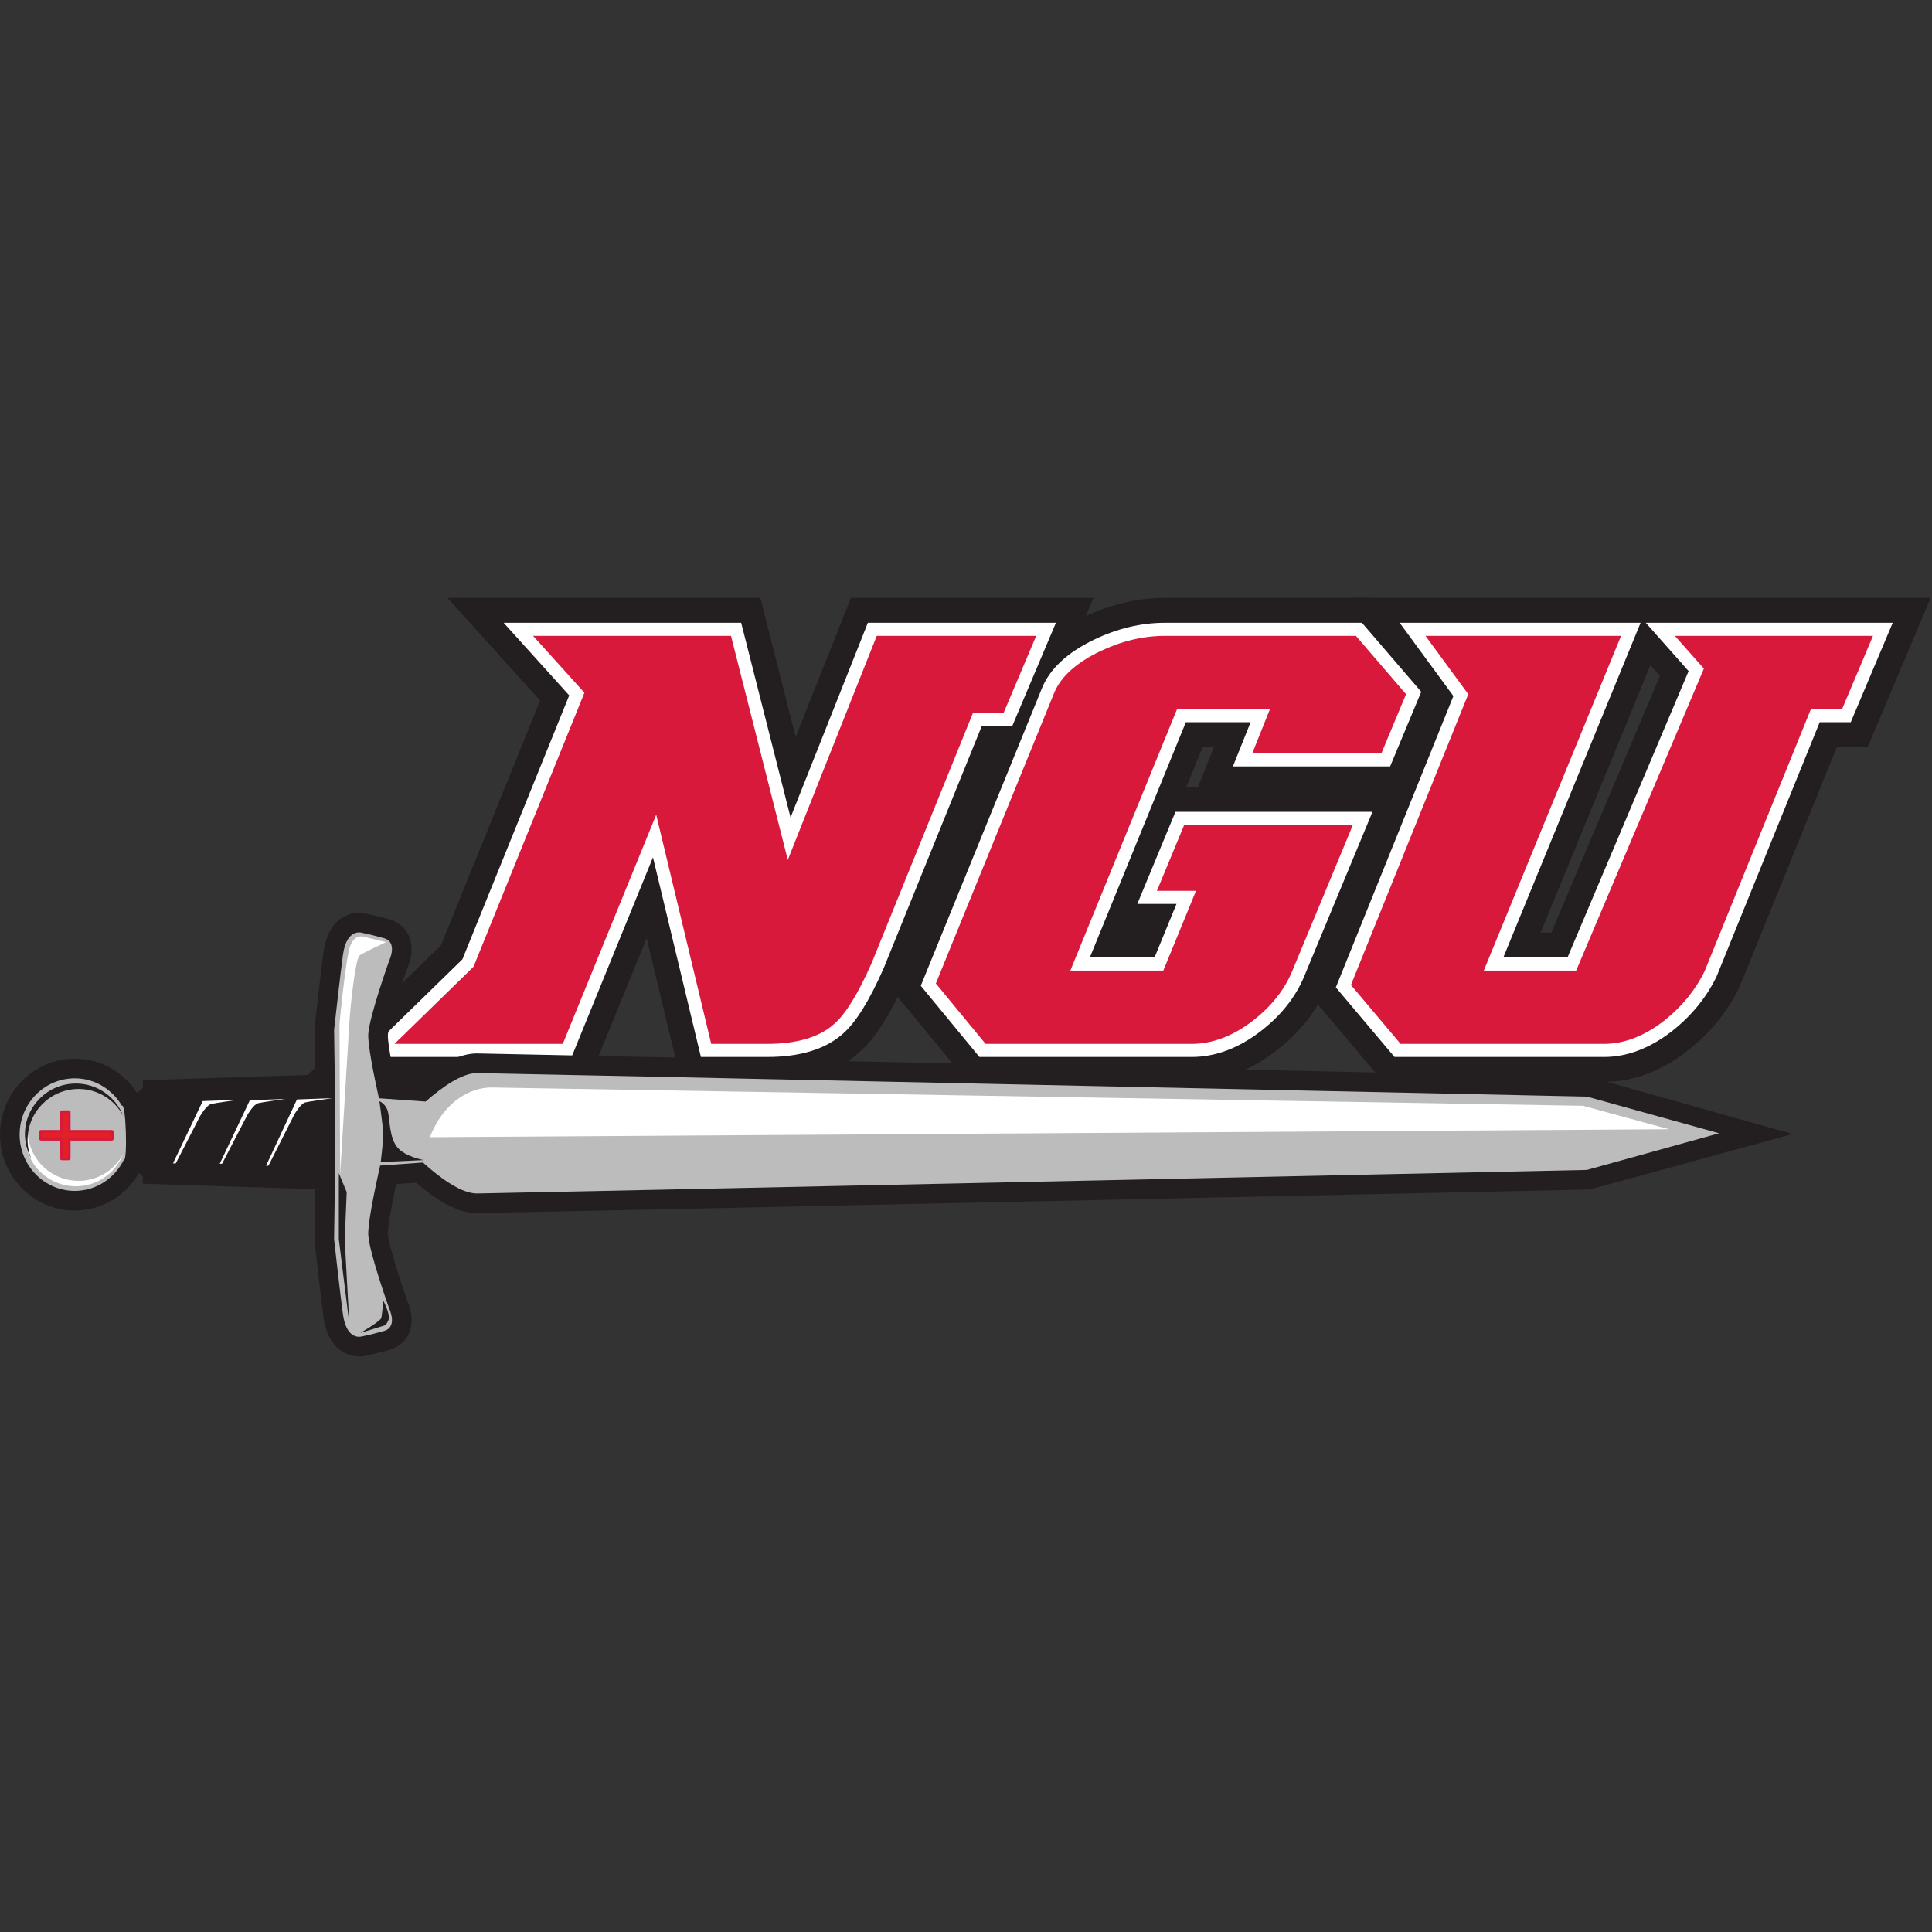 <?xml version="1.0" encoding="UTF-8"?>
<svg width="200px" height="200px" viewBox="0 0 200 200" version="1.1" xmlns="http://www.w3.org/2000/svg" xmlns:xlink="http://www.w3.org/1999/xlink">
    <rect x="0" y="0" width="200" height="200" fill="#333333" stroke="none"/>
    <!-- Generator: Sketch 51.3 (57544) - http://www.bohemiancoding.com/sketch -->
    <title>north-greenville</title>
    <desc>Created with Sketch.</desc>
    <defs></defs>
    <g id="north-greenville" stroke="none" stroke-width="1" fill="none" fill-rule="evenodd">
        <g id="north-greenville_BGL" transform="translate(0, 61.692)">
            <g id="north-greenville">
                <g id="g10" transform="translate(100, 39.428) scale(-1, 1) rotate(-180) translate(-100, -39.428) translate(0, 0.133)" fill-rule="nonzero">
                    <g id="g12">
                        <path d="M159.486,43.867 L160.591,43.867 L171.837,70.45 L170.85,71.562 L159.486,43.867 Z M166.078,28.425 L143.184,28.425 L135.336,37.724 L147.555,67.993 L139.83,78.52 L199.864,78.52 L193.34,63.077 L190.152,63.077 L180.106,38.312 L180.06,38.217 C178.85,35.711 177.067,33.514 174.763,31.689 C171.987,29.518 169.07,28.425 166.078,28.425 Z" id="path14" fill="#231F20"></path>
                        <path d="M122.811,58.948 L124.016,58.948 L125.67,63.077 L124.497,63.077 L122.811,58.948 Z M123.367,28.425 L100.172,28.425 L92.352,37.918 L105.47,70.12 C106.51,72.721 108.75,74.876 112.12,76.506 C114.888,77.843 117.737,78.52 120.59,78.52 L142.189,78.52 L150.135,69.273 L145.826,58.948 L145.957,58.948 L137.423,38.399 C136.359,35.809 134.556,33.52 132.069,31.609 C129.311,29.495 126.384,28.425 123.367,28.425 Z" id="path16" fill="#231F20"></path>
                        <path d="M79.408,28.425 L70.513,28.425 L66.941,43.29 L60.877,28.425 L31.148,28.425 L45.657,42.574 L55.911,67.898 L46.317,78.52 L78.716,78.52 L82.368,64.125 L88.086,78.52 L113.196,78.52 L106.501,62.696 L103.371,62.696 L93.824,39.135 C92.151,35.348 90.599,32.911 88.943,31.469 C86.671,29.449 83.463,28.425 79.408,28.425" id="path18" fill="#231F20"></path>
                        <path d="M166.047,30.999 L144.359,30.999 L138.286,38.199 L150.455,68.36 L144.891,75.945 L169.833,75.945 L155.621,41.293 L162.267,41.293 L174.804,70.943 L170.37,75.945 L195.935,75.945 L191.589,65.651 L188.375,65.651 L177.704,39.337 C176.664,37.183 175.125,35.288 173.13,33.707 C170.831,31.909 168.449,30.999 166.047,30.999" id="path20" fill="#FFFFFF"></path>
                        <path d="M144.989,32.354 L166.047,32.354 C168.139,32.354 170.24,33.167 172.291,34.771 C174.116,36.217 175.524,37.946 176.475,39.907 L187.463,67.007 L190.69,67.007 L193.892,74.59 L173.382,74.59 L176.385,71.202 L163.165,39.938 L153.601,39.938 L167.812,74.59 L147.566,74.59 L151.994,68.553 L139.848,38.449 L144.989,32.354" id="path22" fill="#D8193B"></path>
                        <path d="M123.357,30.999 L101.387,30.999 L95.32,38.369 L107.852,69.148 C108.652,71.15 110.464,72.847 113.236,74.188 C115.649,75.354 118.12,75.945 120.581,75.945 L140.988,75.945 L147.126,68.799 L143.905,61.076 L127.63,61.076 L129.462,65.651 L122.758,65.651 L112.818,41.293 L119.517,41.293 L121.792,46.843 L117.735,46.843 L121.683,56.373 L142.08,56.373 L135.03,39.387 C134.137,37.212 132.609,35.282 130.487,33.651 C128.192,31.891 125.794,30.999 123.357,30.999" id="path24" fill="#FFFFFF"></path>
                        <path d="M102.027,32.354 L123.357,32.354 C125.489,32.354 127.61,33.152 129.662,34.725 C131.591,36.209 132.976,37.951 133.778,39.904 L140.051,55.018 L122.589,55.018 L119.763,48.198 L123.812,48.198 L120.425,39.938 L110.802,39.938 L121.847,67.007 L131.464,67.007 L129.632,62.431 L143.002,62.431 L145.554,68.55 L140.366,74.59 L120.581,74.59 C118.326,74.59 116.053,74.044 113.826,72.968 C111.368,71.779 109.781,70.323 109.108,68.641 L96.879,38.606 L102.027,32.354" id="path26" fill="#D8193B"></path>
                        <path d="M79.42,30.999 L72.558,30.999 L67.595,51.663 L59.169,30.999 L37.508,30.999 L47.869,41.108 L58.925,68.427 L52.137,75.945 L76.727,75.945 L81.838,55.79 L89.84,75.945 L109.309,75.945 L104.794,65.27 L101.638,65.27 L91.483,40.195 C89.977,36.782 88.594,34.565 87.247,33.399 C85.469,31.809 82.833,30.999 79.42,30.999" id="path28" fill="#FFFFFF"></path>
                        <path d="M73.626,32.354 L79.42,32.354 C82.49,32.354 84.822,33.048 86.352,34.416 C87.535,35.441 88.84,37.56 90.235,40.722 L100.725,66.625 L103.896,66.625 L107.265,74.59 L90.76,74.59 L81.553,51.401 L75.673,74.59 L55.186,74.59 L60.5,68.705 L49.018,40.336 L40.837,32.354 L58.259,32.354 L67.93,56.072 L73.626,32.354" id="path30" fill="#D8193B"></path>
                        <path d="M15.785,25.953 C16.09,26.269 16.428,26.512 16.816,26.564 L16.816,26.621 L33.555,27.163 L34.683,27.044 L34.688,19.428 L33.535,19.307 L16.816,19.849 L16.816,19.906 C16.491,19.95 16.197,20.123 15.927,20.357 C15.2,20.695 14.748,25.123 15.785,25.953" id="path32" fill="#231F20"></path>
                        <path d="M17.551,21.859 L32.654,21.369 L32.652,25.1 L17.55,24.611 L17.295,24.577 C17.136,23.992 17.209,22.6 17.384,21.881 L17.551,21.859 Z M33.608,17.271 L14.783,17.881 L14.783,18.666 C14.768,18.678 14.752,18.69 14.737,18.703 C13.923,19.259 13.442,20.353 13.232,22.102 C13.057,23.565 12.983,26.165 14.394,27.437 C14.521,27.564 14.651,27.681 14.783,27.787 L14.783,28.589 L33.629,29.199 L36.714,28.874 L36.722,17.598 L33.608,17.271 Z" id="path34" fill="#231F20"></path>
                        <path d="M34.68,27.046 L34.586,33.804 C34.586,33.804 35.273,39.958 35.505,41.59 C35.907,44.424 37.521,43.841 37.521,43.841 C37.521,43.841 38.295,43.701 39.752,43.289 C41.209,42.878 40.294,40.986 40.294,40.986 C40.294,40.986 38.262,35.295 38.126,33.398 C38.053,32.369 38.657,29.31 39.225,26.723 L44.059,26.381 C45.817,27.924 47.838,29.333 49.373,29.333 C50.622,29.333 164.278,26.894 164.278,26.894 L177.973,23.046 L164.278,19.305 C164.278,19.305 50.622,16.866 49.373,16.866 C47.756,16.866 45.604,18.431 43.783,20.071 L39.348,19.756 C38.748,17.069 38.047,13.63 38.126,12.526 C38.262,10.629 40.294,4.938 40.294,4.938 C40.294,4.938 41.209,3.046 39.752,2.634 C38.295,2.223 37.521,2.082 37.521,2.082 C37.521,2.082 35.907,1.5 35.505,4.333 C35.273,5.965 34.586,12.12 34.586,12.12 L34.688,19.427 L34.68,27.046" id="path36" fill="#231F20"></path>
                        <path d="M37.603,41.746 C37.573,41.633 37.543,41.488 37.517,41.304 C37.423,40.645 37.251,39.206 37.081,37.746 C37.58,39.391 38.124,40.951 38.343,41.565 C38.04,41.643 37.792,41.703 37.603,41.746 Z M36.686,28.929 L36.712,27.074 L36.72,19.414 L36.686,16.99 C36.86,17.874 37.081,18.932 37.364,20.199 L37.694,21.677 L44.5,22.159 L45.142,21.581 C48.039,18.974 49.244,18.899 49.373,18.899 C50.899,18.906 158.012,21.204 163.984,21.332 L170.36,23.074 L163.976,24.867 C157.931,24.997 50.898,27.293 49.369,27.3 C49.251,27.3 48.108,27.231 45.399,24.853 L44.762,24.293 L37.566,24.803 L37.24,26.287 C37.016,27.305 36.834,28.178 36.686,28.929 Z M37.081,8.178 C37.251,6.718 37.423,5.278 37.517,4.619 C37.543,4.436 37.573,4.291 37.603,4.177 C37.792,4.221 38.04,4.28 38.343,4.359 C38.125,4.973 37.58,6.532 37.081,8.178 Z M37.18,0 C36.45,0 34.026,0.292 33.492,4.047 C33.259,5.691 32.594,11.642 32.566,11.894 L32.552,12.021 L32.655,19.44 L32.647,27.044 L32.552,33.903 L32.566,34.03 C32.594,34.282 33.259,40.233 33.492,41.876 C34.026,45.632 36.45,45.923 37.18,45.923 C37.517,45.923 37.797,45.872 37.996,45.82 C38.279,45.764 39.058,45.598 40.305,45.245 C41.233,44.983 41.951,44.379 42.325,43.547 C42.931,42.199 42.425,40.772 42.178,40.217 C41.374,37.956 40.232,34.354 40.153,33.253 C40.147,33.163 40.125,32.336 40.893,28.643 L43.373,28.467 C45.729,30.415 47.697,31.365 49.373,31.365 C50.629,31.365 159.68,29.025 164.321,28.925 L164.579,28.92 L185.586,23.019 L164.572,17.279 L164.321,17.273 C159.68,17.174 50.629,14.834 49.373,14.834 C47.607,14.834 45.594,15.838 43.08,17.983 L41.009,17.836 C40.124,13.676 40.147,12.768 40.153,12.671 C40.232,11.567 41.374,7.967 42.178,5.706 C42.425,5.152 42.931,3.724 42.325,2.377 C41.95,1.544 41.233,0.941 40.305,0.679 C39.058,0.326 38.279,0.16 37.996,0.104 C37.798,0.051 37.517,0 37.18,0 Z" id="path38" fill="#231F20"></path>
                        <path d="M12.819,20.355 C11.88,18.453 9.97,17.135 7.74,17.135 C4.588,17.135 2.033,19.744 2.033,22.962 C2.033,26.18 4.588,28.788 7.74,28.788 C9.816,28.788 11.615,27.646 12.614,25.954 C13.057,26.27 13.212,20.122 12.819,20.355" id="path40" fill="#231F20"></path>
                        <path d="M7.74,15.103 C3.472,15.103 0,18.628 0,22.962 C0,27.295 3.472,30.821 7.74,30.821 C10.291,30.821 12.62,29.57 14.071,27.449 C14.789,26.733 14.906,25.507 14.961,24.933 C15.033,24.181 15.076,23.196 15.077,22.297 C15.077,21.865 15.067,21.242 15.019,20.733 C14.989,20.417 14.879,19.705 14.475,19.135 C13.102,16.639 10.553,15.103 7.74,15.103" id="path42" fill="#231F20"></path>
                        <path d="M34.68,27.046 L34.586,33.804 C34.586,33.804 35.273,39.958 35.505,41.59 C35.907,44.424 37.521,43.841 37.521,43.841 C37.521,43.841 38.295,43.701 39.752,43.289 C41.209,42.878 40.294,40.986 40.294,40.986 C40.294,40.986 38.262,35.295 38.126,33.398 C38.053,32.369 38.657,29.31 39.225,26.723 L44.059,26.381 C45.817,27.924 47.838,29.333 49.373,29.333 C50.622,29.333 164.278,26.894 164.278,26.894 L177.963,23.099 L177.937,23.099 L177.963,23.099 L164.278,19.305 C164.278,19.305 50.622,16.866 49.373,16.866 C47.756,16.866 45.604,18.431 43.783,20.071 L39.348,19.756 C38.748,17.069 38.047,13.63 38.126,12.526 C38.262,10.629 40.294,4.938 40.294,4.938 C40.294,4.938 41.209,3.046 39.752,2.634 C38.295,2.223 37.521,2.082 37.521,2.082 C37.521,2.082 35.907,1.5 35.505,4.333 C35.273,5.965 34.586,12.12 34.586,12.12 L34.688,19.427 L34.68,27.046" id="path44" fill="#BDBCBC"></path>
                        <path d="M20.726,24.902 L18.194,19.983 L17.909,19.983 L20.987,26.432 L24.657,26.563 C24.657,26.563 22.278,26.235 21.852,26.127 C21.361,26.002 20.726,24.902 20.726,24.902" id="path46" fill="#FFFFFF"></path>
                        <path d="M25.604,24.989 L22.99,19.943 L22.747,19.943 L25.865,26.519 L29.535,26.65 C29.535,26.65 27.156,26.323 26.73,26.214 C26.24,26.089 25.604,24.989 25.604,24.989" id="path48" fill="#FFFFFF"></path>
                        <path d="M30.482,25.07 L27.787,19.736 L27.543,19.736 L30.743,26.6 L34.413,26.731 C34.413,26.731 32.034,26.403 31.608,26.295 C31.118,26.171 30.482,25.07 30.482,25.07" id="path50" fill="#FFFFFF"></path>
                        <path d="M39.955,42.883 L37.72,43.425 C37.72,43.425 36.703,43.831 36.229,42.408 C35.755,40.986 35.145,34.414 35.145,34.414 L35.213,18.831 C35.213,18.831 36.051,32.726 36.161,34.482 C36.297,36.65 36.776,40.828 37.178,41.46 C37.301,41.654 39.955,42.883 39.955,42.883" id="path52" fill="#FFFFFF"></path>
                        <polyline id="path54" fill="#231F20" points="35.077 18.967 35.077 12.124 36.161 3.384 35.687 12.056 35.89 17.002 35.077 18.967"></polyline>
                        <path d="M39.684,5.755 C39.684,5.755 40.43,4.333 40.226,3.791 C40.023,3.249 39.752,3.181 39.752,3.181 L37.313,2.436 C37.313,2.436 39.413,3.655 39.481,3.994 C39.549,4.333 39.684,5.755 39.684,5.755" id="path56" fill="#231F20"></path>
                        <path d="M172.772,23.516 L163.871,25.945 L50.783,27.842 C49.008,27.807 46.121,26.758 44.495,22.693 L172.772,23.516" id="path58" fill="#FFFFFF"></path>
                        <path d="M12.819,20.355 C11.88,18.453 9.97,17.135 7.74,17.135 C4.588,17.135 2.033,19.744 2.033,22.962 C2.033,26.18 4.588,28.788 7.74,28.788 C9.816,28.788 11.615,27.646 12.614,25.954 C13.057,26.27 13.212,20.122 12.819,20.355" id="path60" fill="#BDBCBC"></path>
                        <path d="M6.4,20.444 L7.109,20.444 C7.109,20.444 7.168,20.444 7.168,20.502 L7.168,22.476 L11.581,22.476 C11.581,22.476 11.64,22.476 11.64,22.535 L11.64,23.244 C11.64,23.244 11.64,23.303 11.581,23.303 L7.168,23.303 L7.168,25.277 C7.168,25.277 7.168,25.335 7.109,25.335 L6.4,25.335 C6.4,25.335 6.341,25.335 6.341,25.277 L6.341,23.303 L4.246,23.303 C4.246,23.303 4.187,23.303 4.187,23.244 L4.187,22.535 C4.187,22.535 4.187,22.476 4.246,22.476 L6.341,22.476 L6.341,20.502 C6.341,20.502 6.341,20.444 6.4,20.444" id="path62" fill="#E32124"></path>
                        <path d="M6.477,20.579 L7.033,20.579 L7.033,22.612 L11.504,22.612 L11.504,23.167 L7.033,23.167 L7.033,25.2 L6.477,25.2 L6.477,23.167 L4.323,23.167 L4.323,22.612 L6.477,22.612 L6.477,20.579 Z M7.109,20.308 L6.4,20.308 C6.279,20.308 6.206,20.407 6.206,20.502 L6.206,22.341 L4.246,22.341 C4.124,22.341 4.052,22.439 4.052,22.535 L4.052,23.244 C4.052,23.366 4.15,23.438 4.246,23.438 L6.206,23.438 L6.206,25.277 C6.206,25.398 6.305,25.471 6.4,25.471 L7.109,25.471 C7.231,25.471 7.304,25.372 7.304,25.277 L7.304,23.438 L11.581,23.438 C11.702,23.438 11.775,23.34 11.775,23.244 L11.775,22.535 C11.775,22.413 11.676,22.341 11.581,22.341 L7.304,22.341 L7.304,20.502 C7.304,20.381 7.205,20.308 7.109,20.308 Z" id="path64" fill="#D8193B"></path>
                        <path d="M12.747,20.938 C11.971,18.992 10.076,17.612 7.852,17.612 C4.937,17.612 2.575,19.975 2.575,22.889 C2.575,23.805 2.829,24.652 3.239,25.403 C2.998,24.799 2.856,24.143 2.856,23.452 C2.856,20.538 5.219,18.175 8.134,18.175 C10.133,18.175 11.852,19.3 12.747,20.938" id="path66" fill="#FFFFFF"></path>
                        <path d="M12.747,24.922 C11.971,26.869 10.076,28.249 7.852,28.249 C4.937,28.249 2.575,25.885 2.575,22.971 C2.575,22.055 2.829,21.208 3.239,20.457 C2.998,21.062 2.856,21.717 2.856,22.408 C2.856,25.322 5.219,27.686 8.134,27.686 C10.133,27.686 11.852,26.56 12.747,24.922" id="path68" fill="#231F20"></path>
                        <path d="M39.278,26.419 C39.278,26.419 39.684,23.506 39.684,22.964 C39.684,22.422 39.413,20.118 39.413,20.118 L43.885,20.322 C43.885,20.322 41.92,20.66 41.107,21.677 C40.294,22.693 40.362,24.522 40.159,25.335 C39.955,26.148 39.278,26.419 39.278,26.419" id="path70" fill="#231F20"></path>
                    </g>
                </g>
            </g>
        </g>
    </g>
</svg>